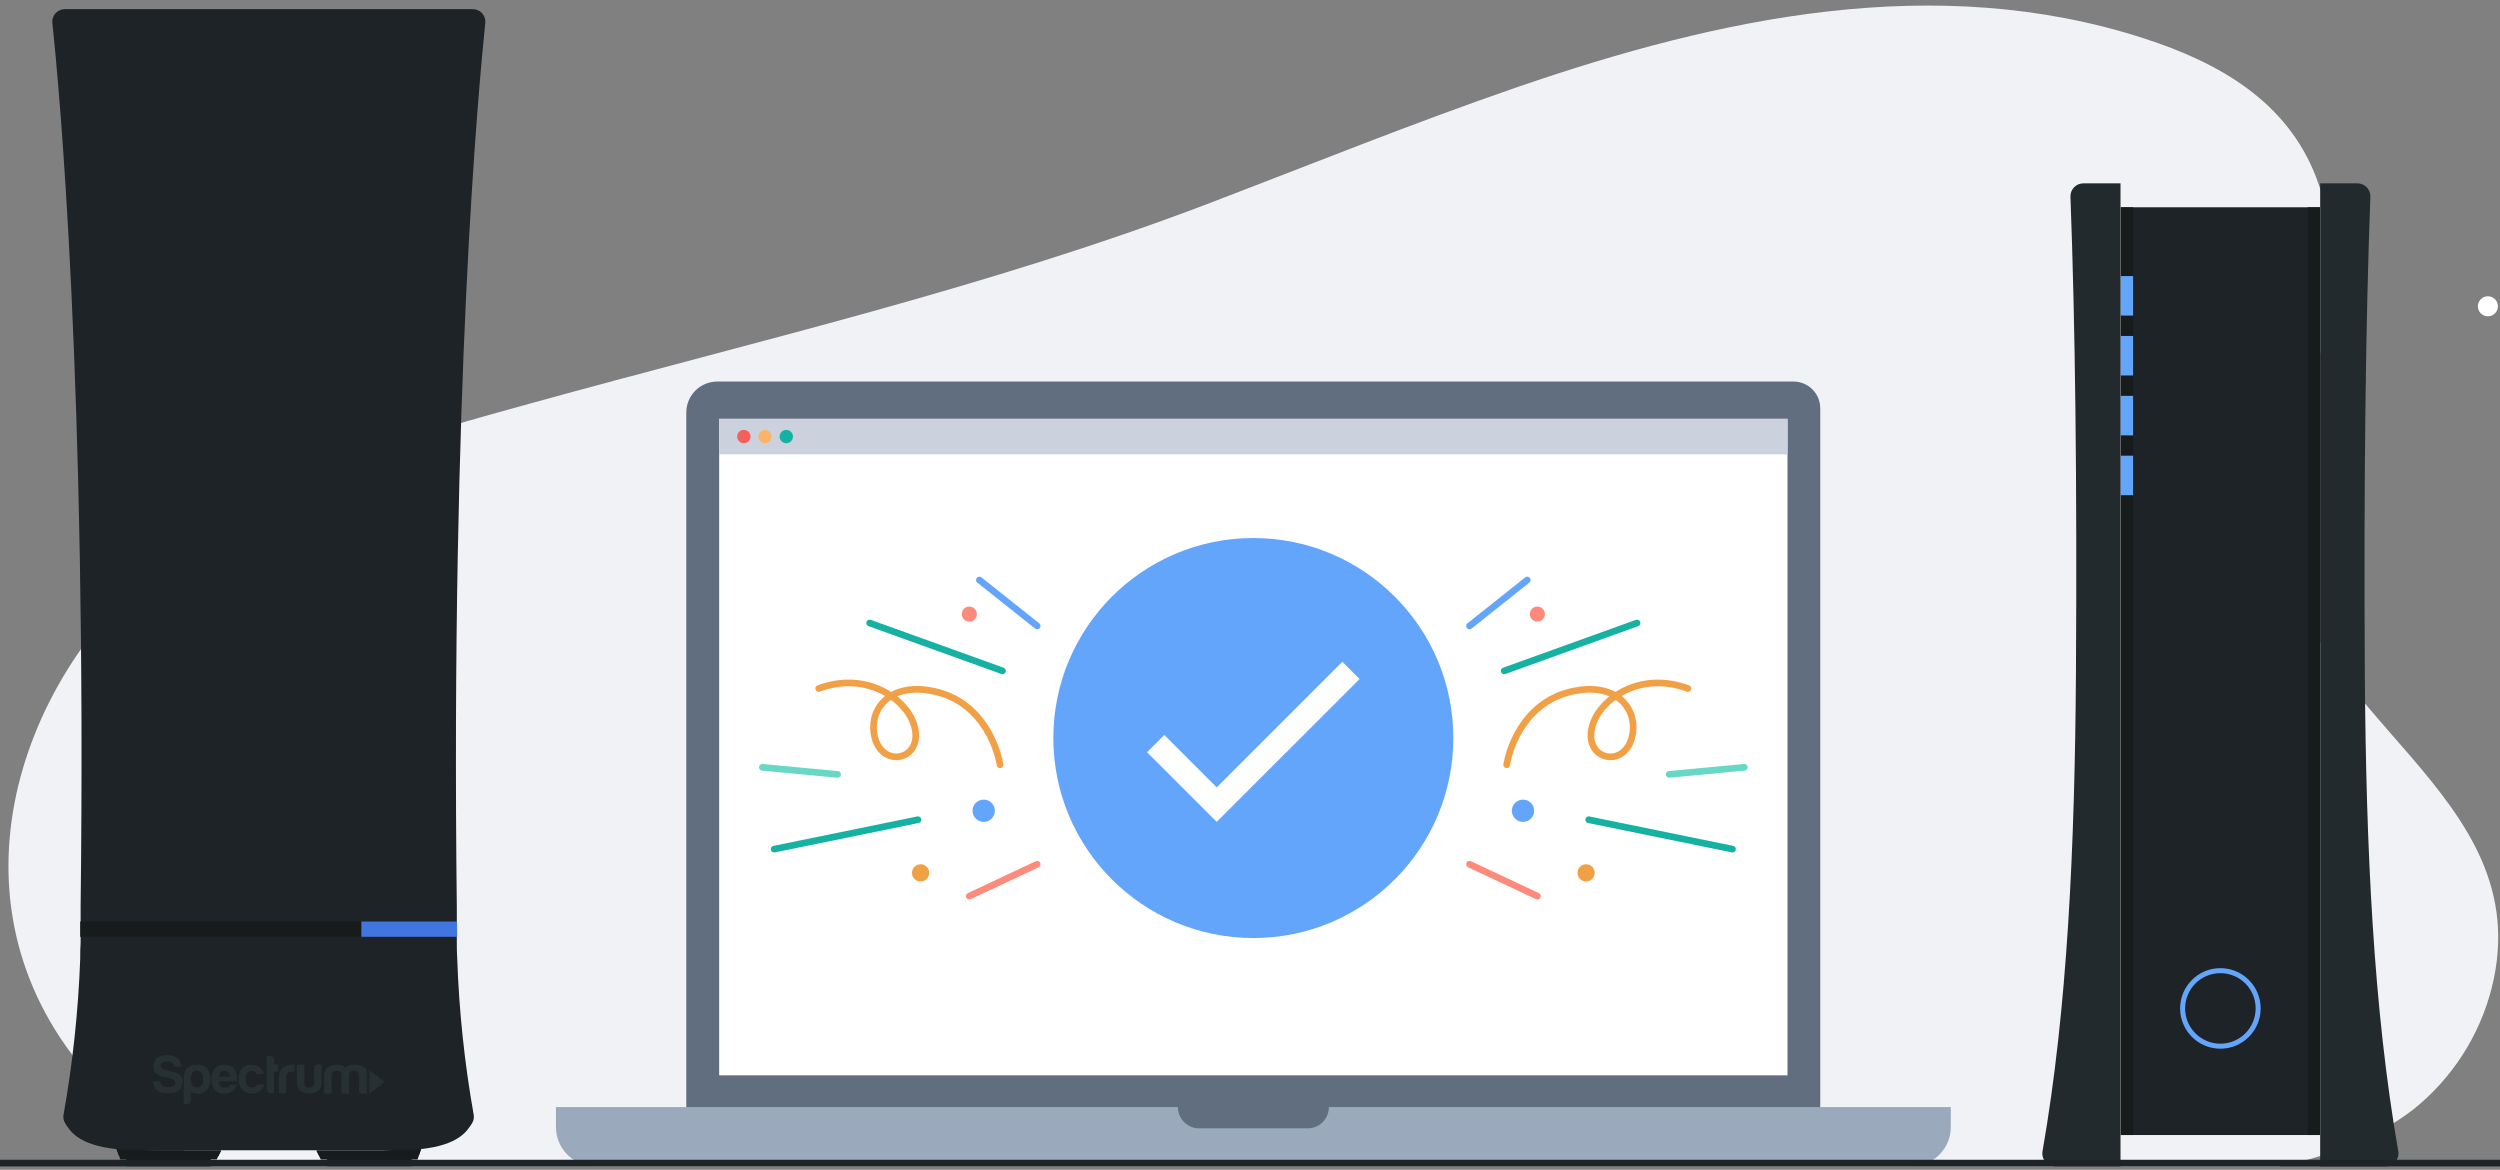 <?xml version="1.0" encoding="UTF-8"?>
<svg width="374px" height="175px" viewBox="0 0 374 175" version="1.1" xmlns="http://www.w3.org/2000/svg" xmlns:xlink="http://www.w3.org/1999/xlink">
    <rect x="0" y="0" width="374" height="175" fill="#808080" stroke="none"/>
    <!-- Generator: Sketch 55.2 (78181) - https://sketchapp.com -->
    <title>Activation-Complete</title>
    <desc>Created with Sketch.</desc>
    <g id="x_Exploration" stroke="none" stroke-width="1" fill="none" fill-rule="evenodd">
        <g id="Install_Equipment-Copy-18" transform="translate(-1, -189)">
            <g id="Activation-Complete" transform="translate(1, 189)">
                <path d="M372.74,147.87 C370.901,155.029 366.78,161.393 361,166 C355,170.6 347.75,173.13 341,174.48 L31.63,174.48 C22.12,169.48 14.76,163.48 9.88,156.53 C-8.5,130.48 4.71,97 29,80.39 C29.95,79.74 30.91,79.11 31.88,78.51 C46.32,69.51 62.97,64.88 79.37,60.35 C113.37,50.95 147.55,43.09 180.56,30.54 C196,24.64 211.4,18.4 227.09,13 C257.22,2.64 289.59,-4.36 320.79,5.76 C331.88,9.35 342.11,15.1 346.5,26.53 C349.56,34.53 349.16,43.42 347.36,51.77 C345.36,61.18 341.59,70.42 341.96,80.04 C343,107.1 380.22,118.4 372.74,147.87 Z" id="Path" fill="#F1F2F6" fill-rule="nonzero"></path>
                <path d="M33.08,172.11 L32.67,172.94 L32.41,173.46 L31.54,173.46 L31.54,174.46 L18.85,174.46 L18.85,173.46 L18,173.46 L17.77,172.8 L17.47,171.94 L17.28,171.39 C19.486,171.904 21.746,172.145 24.01,172.11 L33.08,172.11 Z" id="Path" fill="#171B1C" fill-rule="nonzero"></path>
                <path d="M63.17,171.39 L62.69,172.8 L62.46,173.47 L61.59,173.47 L61.59,174.47 L48.9,174.47 L48.9,173.47 L48,173.47 L47.73,172.94 L47.32,172.12 L56.42,172.12 C58.691,172.15 60.958,171.905 63.17,171.39 L63.17,171.39 Z" id="Path" fill="#171B1C" fill-rule="nonzero"></path>
                <path d="M24,172.11 L33.09,172.11 L32.68,172.94 L20.82,172.94 C19.88,172.94 19.03,172.94 18.25,172.84 L17.75,172.84 L17.45,171.98 L17.26,171.43 C19.47,171.931 21.734,172.159 24,172.11 L24,172.11 Z" id="Path" fill="#171B1C" fill-rule="nonzero"></path>
                <path d="M63.17,171.39 L62.69,172.8 C61.78,172.89 60.77,172.94 59.62,172.94 L47.76,172.94 L47.35,172.12 L56.45,172.12 C58.711,172.148 60.968,171.903 63.17,171.39 L63.17,171.39 Z" id="Path" fill="#171B1C" fill-rule="nonzero"></path>
                <path d="M72.6,3.43 C71.6,13.16 67.42,57.31 68.34,135.75 L68.34,137.86 L68.34,138 C68.34,138.57 68.34,139.14 68.34,139.72 L68.34,140.11 C68.34,140.35 68.34,140.68 68.34,141.11 C68.34,141.7 68.34,142.47 68.4,143.4 C68.67,151.231 69.492,159.034 70.86,166.75 C70.942,167.195 70.857,167.654 70.62,168.04 C69.89,169.17 68.68,171.3 62.91,171.91 C61.794,172.029 60.672,172.086 59.55,172.08 L20.82,172.08 C19.88,172.08 19.03,172.08 18.25,171.98 L17.45,171.91 C11.68,171.3 10.45,169.17 9.75,168.04 C9.505,167.658 9.419,167.195 9.51,166.75 C10.882,159.044 11.714,151.252 12,143.43 C12,142.5 12,141.73 12.06,141.14 C12.06,140.72 12.06,140.38 12.06,140.14 L12.06,139.75 L12.06,138.03 L12.06,137.85 C12.06,137.15 12.06,136.44 12.06,135.74 C13,57.31 8.87,13.16 7.83,3.43 C7.776,2.904 7.948,2.379 8.302,1.987 C8.657,1.594 9.161,1.37 9.69,1.37 L70.74,1.37 C71.269,1.37 71.773,1.594 72.128,1.987 C72.482,2.379 72.654,2.904 72.6,3.43 L72.6,3.43 Z" id="Path" fill="#1D2326" fill-rule="nonzero"></path>
                <polygon id="Path" fill="#273033" fill-rule="nonzero" points="55.25 160.09 55.25 163.62 57.57 161.86"></polygon>
                <path d="M31,159.86 C30.829,159.66 30.608,159.508 30.36,159.42 C30.101,159.324 29.827,159.273 29.55,159.27 C29.045,159.267 28.55,159.405 28.12,159.67 C27.65,160.031 27.404,160.611 27.47,161.2 L27.47,165.2 L28,165.2 C28.3,165.2 28.545,164.96 28.55,164.66 L28.55,163.24 C28.55,163.24 28.55,163.39 28.91,163.52 C29.183,163.613 29.472,163.654 29.76,163.64 C30.253,163.64 30.715,163.402 31,163 C31.337,162.556 31.507,162.007 31.48,161.45 C31.503,160.881 31.334,160.321 31,159.86 L31,159.86 Z M30.14,162.34 C29.99,162.555 29.742,162.679 29.48,162.67 C29.212,162.681 28.957,162.557 28.8,162.34 C28.622,162.101 28.537,161.807 28.56,161.51 C28.523,161.162 28.6,160.811 28.78,160.51 C28.928,160.286 29.182,160.157 29.45,160.17 C29.723,160.156 29.984,160.285 30.14,160.51 C30.326,160.808 30.411,161.159 30.38,161.51 C30.406,161.802 30.332,162.095 30.17,162.34 L30.14,162.34 Z" id="Shape" fill="#273033" fill-rule="nonzero"></path>
                <path d="M52.2,163.62 L51.09,163.62 L51.09,160.9 C51.112,160.687 51.026,160.476 50.86,160.34 C50.713,160.222 50.529,160.158 50.34,160.16 C50.154,160.158 49.974,160.222 49.83,160.34 C49.671,160.48 49.589,160.689 49.61,160.9 L49.61,163.62 L48.49,163.62 L48.49,161.12 C48.417,160.573 48.629,160.026 49.05,159.67 C49.425,159.423 49.861,159.285 50.31,159.27 C50.552,159.272 50.793,159.299 51.03,159.35 C51.266,159.403 51.486,159.513 51.67,159.67 C51.835,159.528 52.03,159.425 52.24,159.37 C52.462,159.311 52.69,159.277 52.92,159.27 C53.456,159.234 53.99,159.363 54.45,159.64 C54.84,159.88 54.88,160.1 54.88,160.1 L54.88,163.62 L54.24,163.62 C54.094,163.629 53.952,163.575 53.848,163.472 C53.745,163.368 53.691,163.226 53.7,163.08 L53.7,160.9 C53.717,160.687 53.631,160.479 53.47,160.34 C53.322,160.223 53.139,160.16 52.95,160.16 C52.761,160.158 52.577,160.222 52.43,160.34 C52.264,160.476 52.178,160.687 52.2,160.9 L52.2,163.62 L52.2,163.62 Z" id="Path" fill="#273033" fill-rule="nonzero"></path>
                <path d="M27.14,161.1 C27.042,160.925 26.901,160.777 26.73,160.67 L26.61,160.59 C26.476,160.523 26.335,160.469 26.19,160.43 L25.86,160.33 L25.36,160.19 L24.93,160.08 C24.31,159.94 24.04,159.73 24.04,159.45 C24.03,159.253 24.12,159.065 24.28,158.95 C24.482,158.821 24.721,158.762 24.96,158.78 C25.234,158.766 25.506,158.836 25.74,158.98 C25.835,159.057 25.913,159.152 25.97,159.26 C26.026,159.361 26.054,159.475 26.05,159.59 L27.13,159.59 C27.123,159.189 26.982,158.802 26.73,158.49 C26.685,158.417 26.627,158.353 26.56,158.3 C26.13,157.974 25.598,157.815 25.06,157.85 C24.5,157.815 23.945,157.966 23.48,158.28 C23.119,158.584 22.919,159.038 22.94,159.51 C22.933,159.763 22.988,160.013 23.1,160.24 C23.196,160.451 23.353,160.628 23.55,160.75 C23.887,160.932 24.252,161.057 24.63,161.12 L24.7,161.12 L24.8,161.12 C25.75,161.33 26.22,161.59 26.22,161.95 C26.235,162.153 26.14,162.348 25.97,162.46 C25.743,162.591 25.482,162.654 25.22,162.64 C24.91,162.654 24.603,162.574 24.34,162.41 C24.124,162.258 23.991,162.014 23.98,161.75 L22.86,161.75 C22.861,162.276 23.095,162.774 23.5,163.11 C23.967,163.455 24.541,163.622 25.12,163.58 C25.69,163.612 26.255,163.458 26.73,163.14 L26.73,163.14 C27.117,162.806 27.328,162.311 27.3,161.8 C27.308,161.557 27.253,161.316 27.14,161.1 L27.14,161.1 Z M35,159.84 C34.613,159.444 34.073,159.237 33.52,159.27 C32.987,159.241 32.468,159.454 32.11,159.85 C31.756,160.305 31.578,160.874 31.61,161.45 C31.569,162.023 31.752,162.589 32.12,163.03 C32.477,163.429 32.995,163.645 33.53,163.62 C33.973,163.637 34.409,163.507 34.77,163.25 C35.109,163.011 35.348,162.655 35.44,162.25 L34.44,162.25 C34.413,162.345 34.361,162.431 34.29,162.5 C34.238,162.549 34.181,162.593 34.12,162.63 C33.937,162.694 33.743,162.721 33.55,162.71 C33.315,162.732 33.084,162.639 32.93,162.46 C32.763,162.274 32.676,162.03 32.69,161.78 L35.45,161.78 C35.457,161.744 35.457,161.706 35.45,161.67 L35.45,161.5 C35.508,160.91 35.348,160.32 35,159.84 L35,159.84 Z M32.74,161.05 C32.734,160.814 32.82,160.584 32.98,160.41 C33.132,160.261 33.338,160.182 33.55,160.19 C33.77,160.172 33.986,160.252 34.14,160.41 C34.289,160.59 34.37,160.816 34.37,161.05 L32.74,161.05 Z M38.46,162.24 C38.412,162.403 38.3,162.54 38.15,162.62 C37.995,162.684 37.827,162.712 37.66,162.7 C37.424,162.714 37.195,162.618 37.04,162.44 C36.829,162.151 36.729,161.796 36.76,161.44 C36.717,161.083 36.818,160.723 37.04,160.44 C37.19,160.289 37.397,160.209 37.61,160.22 C37.829,160.206 38.044,160.286 38.2,160.44 C38.264,160.513 38.318,160.593 38.36,160.68 L39.47,160.68 C39.401,160.381 39.26,160.103 39.06,159.87 C38.67,159.478 38.132,159.27 37.58,159.3 C37.043,159.269 36.521,159.482 36.16,159.88 C35.81,160.314 35.635,160.863 35.67,161.42 C35.651,161.993 35.839,162.554 36.2,163 C36.56,163.402 37.082,163.618 37.62,163.59 C38.062,163.61 38.498,163.484 38.86,163.23 C39.192,162.984 39.429,162.631 39.53,162.23 L38.46,162.24 Z M40.99,159.24 L40.99,158.52 C40.995,158.376 40.937,158.237 40.83,158.14 C40.738,158.038 40.607,157.979 40.47,157.98 L39.89,157.98 L39.89,162.78 C39.89,163.27 40.1,163.53 40.51,163.56 L40.99,163.56 L40.99,160.32 L41.64,160.32 L41.64,159.21 L40.99,159.24 Z M43.92,159.24 C43.639,159.236 43.36,159.274 43.09,159.35 C42.831,159.415 42.589,159.535 42.38,159.7 C42.16,159.879 41.989,160.109 41.88,160.37 C41.757,160.689 41.695,161.028 41.7,161.37 L41.7,163.54 L42.81,163.54 L42.81,161.24 C42.792,160.987 42.871,160.737 43.03,160.54 C43.221,160.377 43.47,160.298 43.72,160.32 L44.08,160.32 L44.08,159.19 L43.92,159.24 Z M47.53,159.24 C47.385,159.234 47.244,159.289 47.14,159.39 C47.042,159.496 46.988,159.636 46.99,159.78 L46.99,162 C47.012,162.213 46.926,162.424 46.76,162.56 C46.464,162.783 46.056,162.783 45.76,162.56 C45.605,162.417 45.524,162.21 45.54,162 L45.54,159.26 L44.42,159.26 L44.42,161.78 C44.344,162.328 44.555,162.876 44.98,163.23 C45.358,163.461 45.788,163.591 46.23,163.61 C46.684,163.613 47.13,163.492 47.52,163.26 C47.966,162.907 48.19,162.343 48.11,161.78 L48.11,159.26 L47.53,159.24 Z" id="Shape" fill="#273033" fill-rule="nonzero"></path>
                <polygon id="Path" fill="#171B1C" fill-rule="nonzero" points="54.05 137.86 54.05 140.15 12 140.15 12 139.76 12 138.04 12 137.86"></polygon>
                <path d="M68.39,139.76 L68.39,140.15 L54.06,140.15 L54.06,137.86 L68.37,137.86 L68.37,138 C68.38,138.61 68.38,139.18 68.39,139.76 Z" id="Path" fill="#4176E1" fill-rule="nonzero"></path>
                <rect id="Rectangle" fill="#1D2326" fill-rule="nonzero" x="317.27" y="31.01" width="29.8" height="138.79"></rect>
                <path d="M311.67,27.43 C311.146,27.43 310.644,27.643 310.28,28.02 C309.916,28.397 309.721,28.906 309.74,29.43 C310.45,48.34 310.74,71.83 310.56,100.96 C310.38,126.72 309.3,150.89 305.56,172.22 C305.459,172.782 305.613,173.361 305.98,173.799 C306.347,174.237 306.889,174.49 307.46,174.49 L317.23,174.49 L317.23,27.43 L311.67,27.43 Z" id="Path" fill="#232A2D" fill-rule="nonzero"></path>
                <path d="M352.67,27.43 C353.195,27.43 353.698,27.642 354.063,28.019 C354.429,28.396 354.626,28.905 354.61,29.43 C353.9,48.34 353.61,71.83 353.78,100.96 C353.96,126.72 355.05,150.89 358.78,172.22 C358.877,172.784 358.721,173.361 358.353,173.799 C357.984,174.237 357.442,174.49 356.87,174.49 L347.1,174.49 L347.1,27.43 L352.67,27.43 Z" id="Path" fill="#232A2D" fill-rule="nonzero"></path>
                <circle id="Oval" stroke="#64A5FC" stroke-width="0.75" cx="332.17" cy="150.86" r="5.65"></circle>
                <rect id="Rectangle" fill="#171B1C" fill-rule="nonzero" x="317.27" y="31.01" width="1.84" height="138.79"></rect>
                <rect id="Rectangle" fill="#171B1C" fill-rule="nonzero" x="345.23" y="31.01" width="1.84" height="138.79"></rect>
                <rect id="Rectangle" fill="#64A5FC" fill-rule="nonzero" x="317.27" y="41.3" width="1.84" height="5.91"></rect>
                <rect id="Rectangle" fill="#64A5FC" fill-rule="nonzero" x="317.27" y="50.26" width="1.84" height="5.91"></rect>
                <rect id="Rectangle" fill="#64A5FC" fill-rule="nonzero" x="317.27" y="59.22" width="1.84" height="5.91"></rect>
                <rect id="Rectangle" fill="#64A5FC" fill-rule="nonzero" x="317.27" y="68.17" width="1.84" height="5.91"></rect>
                <path d="M372.19,47.32 C373.018,47.32 373.69,46.648 373.69,45.82 C373.69,44.992 373.018,44.32 372.19,44.32 C371.362,44.32 370.69,44.992 370.69,45.82 C370.69,46.648 371.362,47.32 372.19,47.32 L372.19,47.32 Z" id="Path" fill="#FFFFFF" fill-rule="nonzero"></path>
                <path d="M107.31,57.08 L268.31,57.08 C270.519,57.08 272.31,58.871 272.31,61.08 L272.31,170.16 L102.67,170.16 L102.67,61.71 C102.67,60.48 103.159,59.301 104.03,58.433 C104.9,57.564 106.08,57.077 107.31,57.08 Z" id="Path" fill="#616E80" fill-rule="nonzero"></path>
                <path d="M291.84,165.62 L291.84,168.62 C291.84,170.454 290.977,172.18 289.51,173.28 L289.51,173.28 C288.501,174.039 287.273,174.45 286.01,174.45 L89,174.45 C87.737,174.45 86.509,174.039 85.5,173.28 L85.5,173.28 C84.033,172.18 83.17,170.454 83.17,168.62 L83.17,165.62 L176.22,165.62 C176.217,166.462 176.55,167.271 177.145,167.868 C177.74,168.465 178.548,168.8 179.39,168.8 L195.63,168.8 C196.473,168.803 197.283,168.468 197.878,167.871 C198.473,167.274 198.805,166.463 198.8,165.62 L291.84,165.62 Z" id="Path" fill="#9BA9BD" fill-rule="nonzero"></path>
                <rect id="Rectangle" fill="#FFFFFF" fill-rule="nonzero" transform="translate(187.5, 111.765) rotate(90) translate(-187.5, -111.765) " x="138.395" y="31.855" width="98.21" height="159.82"></rect>
                <rect id="Rectangle" fill="#CBD2DE" fill-rule="nonzero" x="107.59" y="62.66" width="159.82" height="5.31"></rect>
                <circle id="Oval" fill="#F4605A" fill-rule="nonzero" cx="111.28" cy="65.31" r="1"></circle>
                <circle id="Oval" fill="#FCB568" fill-rule="nonzero" cx="114.45" cy="65.31" r="1"></circle>
                <circle id="Oval" fill="#15B1A3" fill-rule="nonzero" cx="117.63" cy="65.31" r="1"></circle>
                <circle id="Oval" fill="#64A5FC" fill-rule="nonzero" cx="187.5" cy="110.41" r="29.92"></circle>
                <polygon id="Path" fill="#FFFFFF" fill-rule="nonzero" points="182.02 122.95 171.6 112.53 174.18 109.95 182.02 117.79 200.81 99 203.4 101.58"></polygon>
                <path d="M122.48,103 C129.62,100.35 135.48,104.53 136.7,108.33 C138.43,113.54 132.13,115.18 130.87,110.33 C129.87,106.48 132.7,102.47 138.5,103.21 C146.66,104.21 149.15,111.64 149.6,114.41" id="Path" stroke="#F2A046" stroke-linecap="round"></path>
                <circle id="Oval" fill="#64A5FC" fill-rule="nonzero" cx="147.16" cy="121.29" r="1.67"></circle>
                <circle id="Oval" fill="#FD8A7A" fill-rule="nonzero" cx="145.01" cy="91.87" r="1.13"></circle>
                <circle id="Oval" fill="#F2A046" fill-rule="nonzero" cx="137.72" cy="130.58" r="1.29"></circle>
                <path d="M115.82,127.03 L137.33,122.63" id="Path" stroke="#15B1A3" stroke-linecap="round"></path>
                <path d="M114.05,114.79 L125.3,115.85" id="Path" stroke="#67D8C5" stroke-linecap="round"></path>
                <path d="M155.16,129.29 L145.01,134.06" id="Path" stroke="#FD8A7A" stroke-linecap="round"></path>
                <path d="M146.52,86.77 L155.16,93.64" id="Path" stroke="#64A5FC" stroke-linecap="round"></path>
                <path d="M130.1,93.2 L149.97,100.36" id="Path" stroke="#15B1A3" stroke-linecap="round"></path>
                <path d="M252.51,103 C245.38,100.35 239.51,104.53 238.3,108.33 C236.57,113.54 242.86,115.18 244.13,110.33 C245.13,106.48 242.3,102.47 236.5,103.21 C228.34,104.21 225.85,111.64 225.4,114.41" id="Path" stroke="#F2A046" stroke-linecap="round"></path>
                <circle id="Oval" fill="#64A5FC" fill-rule="nonzero" cx="227.84" cy="121.29" r="1.67"></circle>
                <circle id="Oval" fill="#FD8A7A" fill-rule="nonzero" cx="229.99" cy="91.87" r="1.13"></circle>
                <circle id="Oval" fill="#F2A046" fill-rule="nonzero" cx="237.28" cy="130.58" r="1.29"></circle>
                <path d="M259.18,127.03 L237.67,122.63" id="Path" stroke="#15B1A3" stroke-linecap="round"></path>
                <path d="M260.95,114.79 L249.7,115.85" id="Path" stroke="#67D8C5" stroke-linecap="round"></path>
                <path d="M219.84,129.29 L229.99,134.06" id="Path" stroke="#FD8A7A" stroke-linecap="round"></path>
                <path d="M228.48,86.77 L219.84,93.64" id="Path" stroke="#64A5FC" stroke-linecap="round"></path>
                <path d="M244.9,93.2 L225.03,100.36" id="Path" stroke="#15B1A3" stroke-linecap="round"></path>
                <rect id="Rectangle" fill="#1D2326" fill-rule="nonzero" x="0" y="173.5" width="375" height="1"></rect>
            </g>
        </g>
    </g>
</svg>